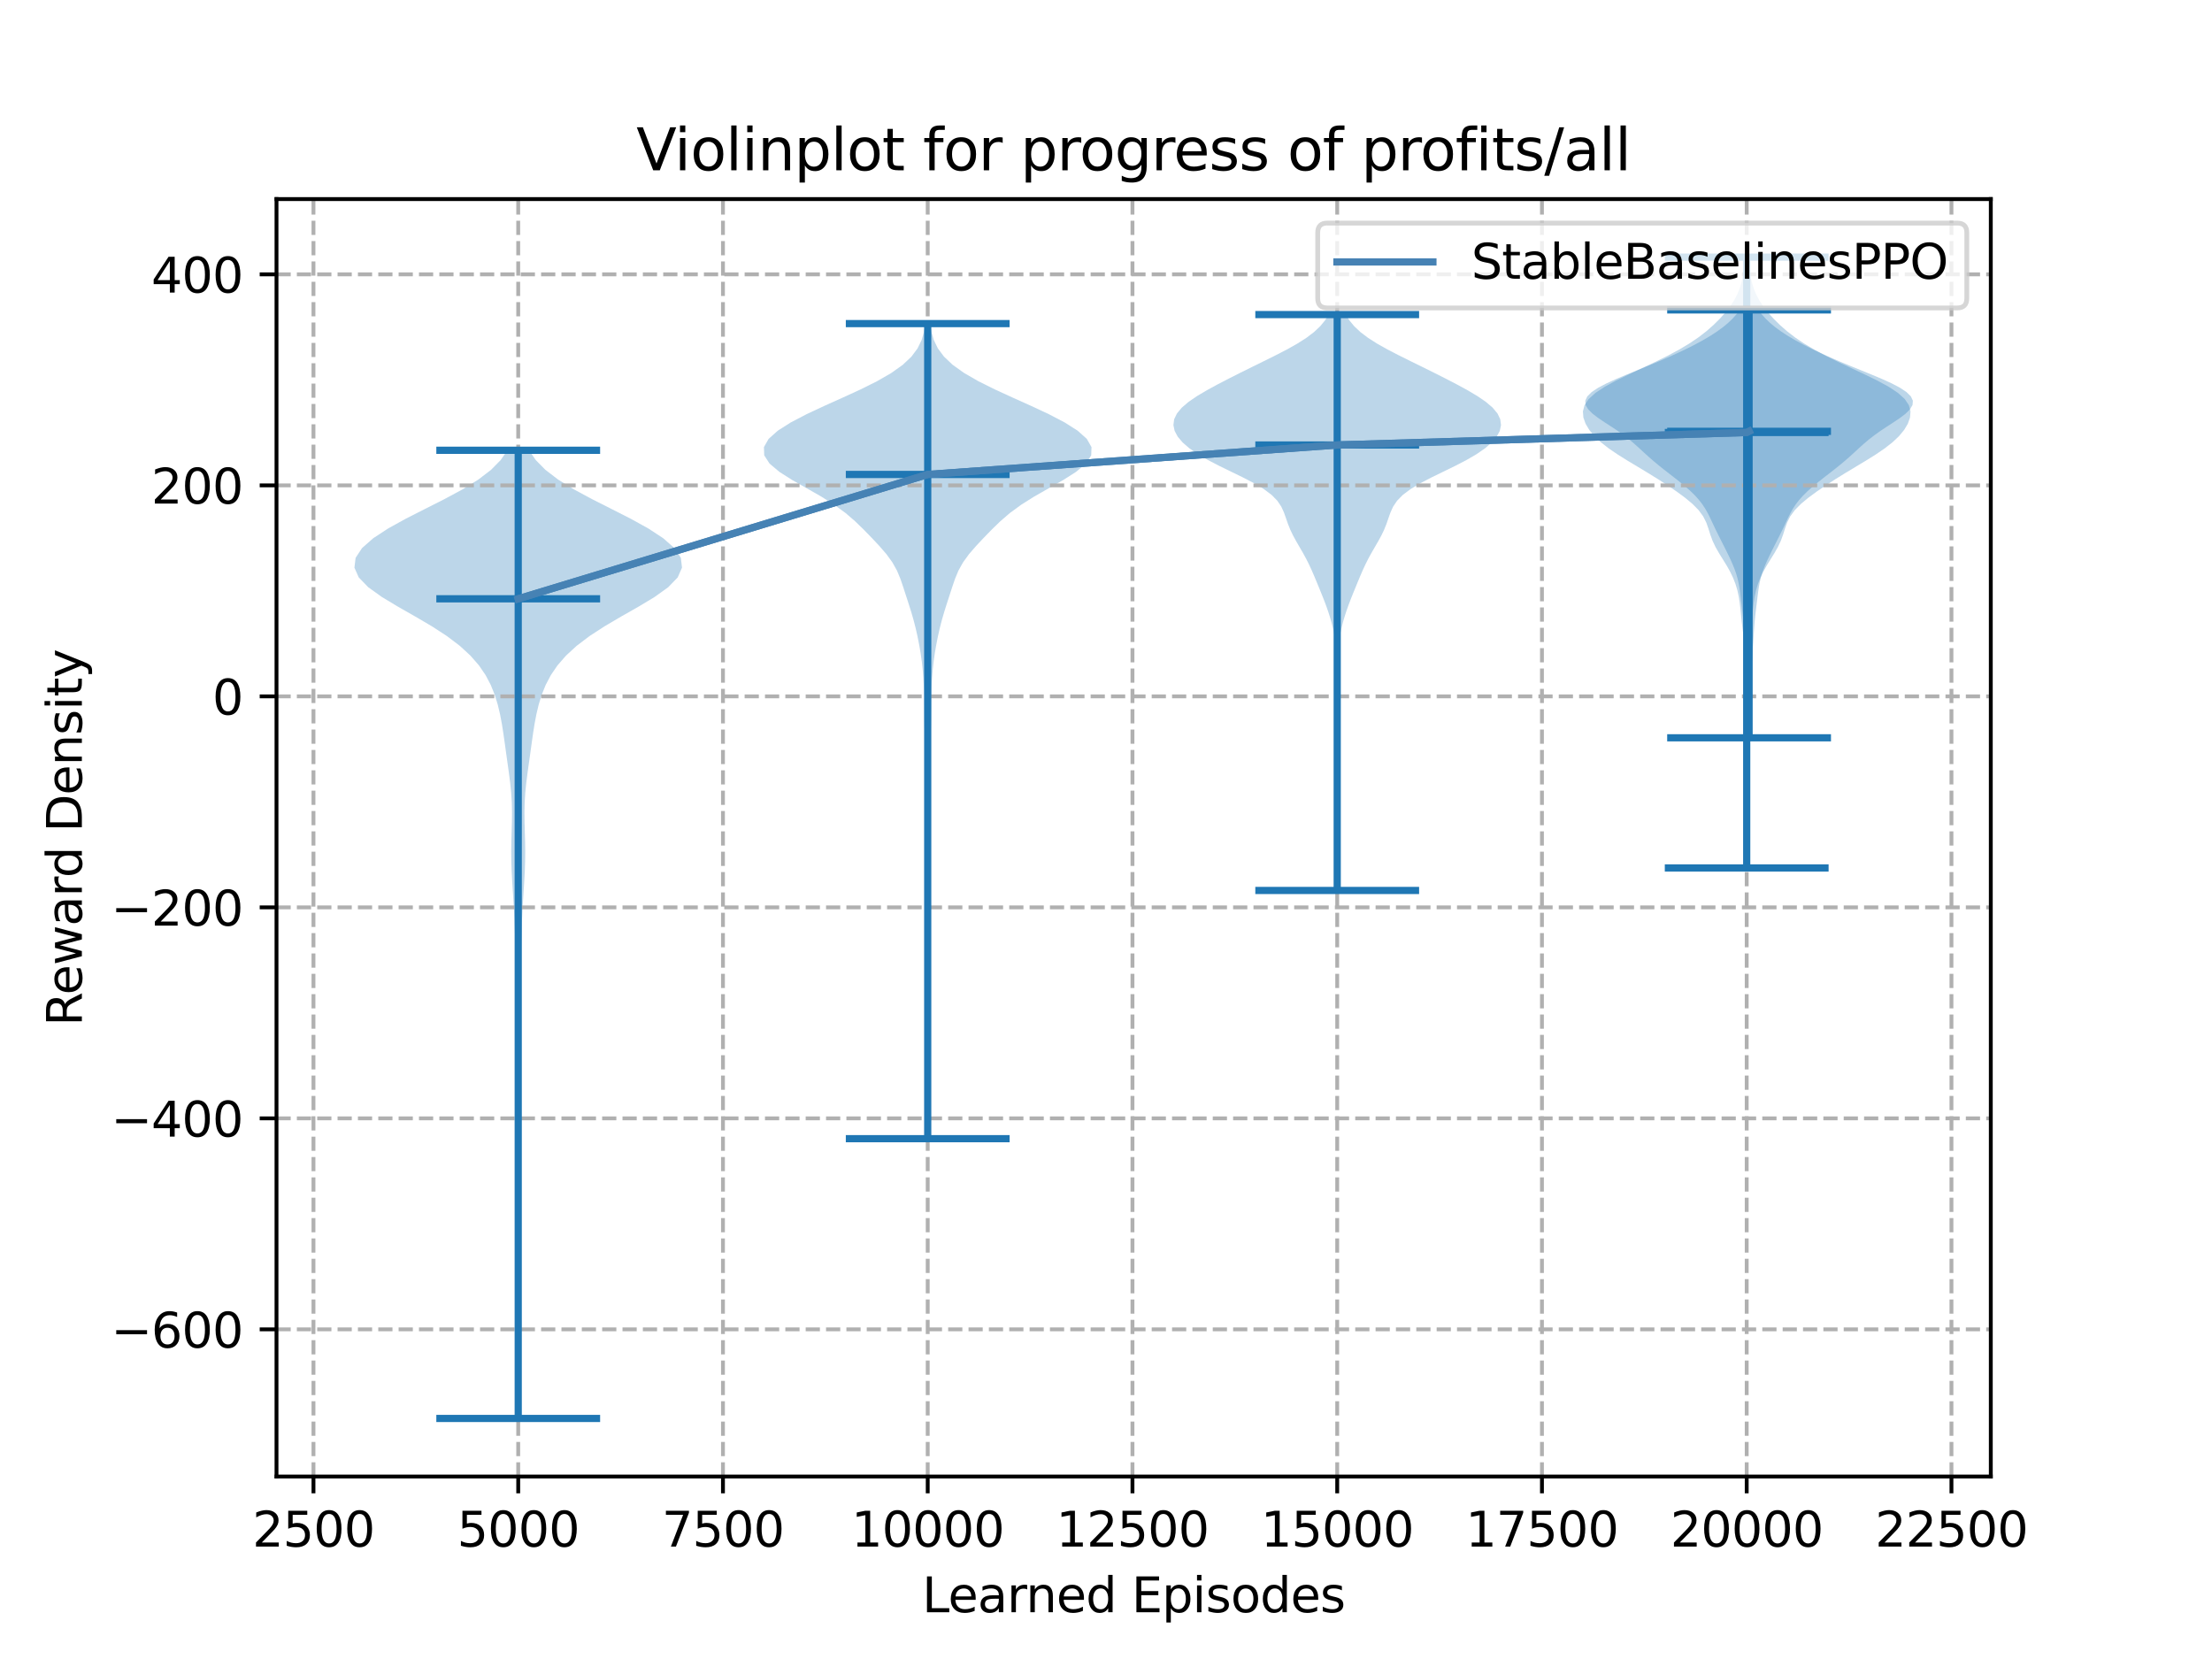 <?xml version="1.0" encoding="utf-8" standalone="no"?>
<!DOCTYPE svg PUBLIC "-//W3C//DTD SVG 1.1//EN"
  "http://www.w3.org/Graphics/SVG/1.1/DTD/svg11.dtd">
<svg xmlns:xlink="http://www.w3.org/1999/xlink" width="460.8pt" height="345.6pt" viewBox="0 0 460.8 345.6" xmlns="http://www.w3.org/2000/svg" version="1.1">
 <defs>
  <style type="text/css">*{stroke-linejoin: round; stroke-linecap: butt}</style>
 </defs>
 <g id="figure_1">
  <g id="patch_1">
   <path d="M 0 345.6 
L 460.8 345.6 
L 460.8 0 
L 0 0 
z
" style="fill: #ffffff"/>
  </g>
  <g id="axes_1">
   <g id="patch_2">
    <path d="M 57.6 307.584 
L 414.72 307.584 
L 414.72 41.472 
L 57.6 41.472 
z
" style="fill: #ffffff"/>
   </g>
   <g id="PolyCollection_1">
    <path d="M 108.09 295.488 
L 107.82 295.488 
L 107.824 293.451 
L 107.838 291.413 
L 107.855 289.376 
L 107.867 287.339 
L 107.87 285.302 
L 107.862 283.264 
L 107.847 281.227 
L 107.83 279.19 
L 107.82 277.153 
L 107.822 275.115 
L 107.835 273.078 
L 107.857 271.041 
L 107.883 269.004 
L 107.907 266.966 
L 107.926 264.929 
L 107.939 262.892 
L 107.947 260.855 
L 107.951 258.817 
L 107.953 256.78 
L 107.954 254.743 
L 107.953 252.706 
L 107.951 250.668 
L 107.946 248.631 
L 107.935 246.594 
L 107.916 244.557 
L 107.886 242.519 
L 107.843 240.482 
L 107.79 238.445 
L 107.733 236.408 
L 107.68 234.37 
L 107.638 232.333 
L 107.607 230.296 
L 107.584 228.259 
L 107.563 226.221 
L 107.542 224.184 
L 107.523 222.147 
L 107.516 220.11 
L 107.527 218.072 
L 107.556 216.035 
L 107.596 213.998 
L 107.631 211.961 
L 107.648 209.923 
L 107.638 207.886 
L 107.602 205.849 
L 107.546 203.812 
L 107.481 201.774 
L 107.417 199.737 
L 107.359 197.7 
L 107.304 195.663 
L 107.243 193.625 
L 107.166 191.588 
L 107.067 189.551 
L 106.947 187.514 
L 106.816 185.476 
L 106.689 183.439 
L 106.583 181.402 
L 106.516 179.365 
L 106.498 177.327 
L 106.525 175.29 
L 106.582 173.253 
L 106.639 171.216 
L 106.66 169.178 
L 106.614 167.141 
L 106.484 165.104 
L 106.277 163.067 
L 106.016 161.029 
L 105.732 158.992 
L 105.446 156.955 
L 105.165 154.918 
L 104.877 152.88 
L 104.557 150.843 
L 104.172 148.806 
L 103.687 146.769 
L 103.059 144.731 
L 102.239 142.694 
L 101.168 140.657 
L 99.78 138.62 
L 98.007 136.582 
L 95.793 134.545 
L 93.106 132.508 
L 89.973 130.471 
L 86.506 128.433 
L 82.924 126.396 
L 79.539 124.359 
L 76.702 122.322 
L 74.731 120.284 
L 73.833 118.247 
L 74.079 116.21 
L 75.421 114.173 
L 77.732 112.135 
L 80.837 110.098 
L 84.523 108.061 
L 88.529 106.024 
L 92.566 103.986 
L 96.345 101.949 
L 99.633 99.912 
L 102.294 97.875 
L 104.3 95.837 
L 105.712 93.8 
L 110.198 93.8 
L 110.198 93.8 
L 111.609 95.837 
L 113.615 97.875 
L 116.277 99.912 
L 119.565 101.949 
L 123.344 103.986 
L 127.38 106.024 
L 131.387 108.061 
L 135.072 110.098 
L 138.177 112.135 
L 140.488 114.173 
L 141.831 116.21 
L 142.077 118.247 
L 141.179 120.284 
L 139.207 122.322 
L 136.371 124.359 
L 132.985 126.396 
L 129.403 128.433 
L 125.937 130.471 
L 122.804 132.508 
L 120.117 134.545 
L 117.902 136.582 
L 116.13 138.62 
L 114.742 140.657 
L 113.671 142.694 
L 112.851 144.731 
L 112.223 146.769 
L 111.737 148.806 
L 111.352 150.843 
L 111.032 152.88 
L 110.744 154.918 
L 110.464 156.955 
L 110.178 158.992 
L 109.893 161.029 
L 109.632 163.067 
L 109.426 165.104 
L 109.296 167.141 
L 109.249 169.178 
L 109.27 171.216 
L 109.327 173.253 
L 109.385 175.29 
L 109.412 177.327 
L 109.393 179.365 
L 109.326 181.402 
L 109.221 183.439 
L 109.094 185.476 
L 108.962 187.514 
L 108.842 189.551 
L 108.743 191.588 
L 108.667 193.625 
L 108.606 195.663 
L 108.551 197.7 
L 108.493 199.737 
L 108.429 201.774 
L 108.364 203.812 
L 108.308 205.849 
L 108.272 207.886 
L 108.262 209.923 
L 108.279 211.961 
L 108.314 213.998 
L 108.353 216.035 
L 108.383 218.072 
L 108.394 220.11 
L 108.386 222.147 
L 108.368 224.184 
L 108.346 226.221 
L 108.325 228.259 
L 108.302 230.296 
L 108.272 232.333 
L 108.229 234.37 
L 108.176 236.408 
L 108.119 238.445 
L 108.066 240.482 
L 108.024 242.519 
L 107.993 244.557 
L 107.974 246.594 
L 107.964 248.631 
L 107.959 250.668 
L 107.956 252.706 
L 107.956 254.743 
L 107.956 256.78 
L 107.958 258.817 
L 107.962 260.855 
L 107.97 262.892 
L 107.983 264.929 
L 108.002 266.966 
L 108.026 269.004 
L 108.052 271.041 
L 108.074 273.078 
L 108.088 275.115 
L 108.089 277.153 
L 108.079 279.19 
L 108.063 281.227 
L 108.048 283.264 
L 108.04 285.302 
L 108.043 287.339 
L 108.055 289.376 
L 108.072 291.413 
L 108.085 293.451 
L 108.09 295.488 
z
" clip-path="url(#p47dbdbac0b)" style="fill: #1f77b4; fill-opacity: 0.3"/>
   </g>
   <g id="PolyCollection_2">
    <path d="M 193.436 237.212 
L 193.084 237.212 
L 193.097 235.497 
L 193.13 233.782 
L 193.171 232.066 
L 193.208 230.351 
L 193.234 228.636 
L 193.249 226.921 
L 193.256 225.206 
L 193.259 223.491 
L 193.26 221.776 
L 193.26 220.061 
L 193.26 218.346 
L 193.26 216.63 
L 193.26 214.915 
L 193.26 213.2 
L 193.26 211.485 
L 193.259 209.77 
L 193.258 208.055 
L 193.253 206.34 
L 193.243 204.625 
L 193.223 202.91 
L 193.191 201.195 
L 193.151 199.479 
L 193.112 197.764 
L 193.087 196.049 
L 193.087 194.334 
L 193.111 192.619 
L 193.15 190.904 
L 193.19 189.189 
L 193.222 187.474 
L 193.242 185.759 
L 193.253 184.043 
L 193.258 182.328 
L 193.259 180.613 
L 193.26 178.898 
L 193.26 177.183 
L 193.26 175.468 
L 193.26 173.753 
L 193.259 172.038 
L 193.258 170.323 
L 193.254 168.607 
L 193.245 166.892 
L 193.225 165.177 
L 193.189 163.462 
L 193.133 161.747 
L 193.055 160.032 
L 192.961 158.317 
L 192.859 156.602 
L 192.758 154.887 
L 192.668 153.171 
L 192.601 151.456 
L 192.561 149.741 
L 192.543 148.026 
L 192.532 146.311 
L 192.506 144.596 
L 192.448 142.881 
L 192.349 141.166 
L 192.207 139.451 
L 192.017 137.735 
L 191.774 136.02 
L 191.479 134.305 
L 191.138 132.59 
L 190.751 130.875 
L 190.312 129.16 
L 189.815 127.445 
L 189.272 125.73 
L 188.713 124.015 
L 188.158 122.299 
L 187.573 120.584 
L 186.859 118.869 
L 185.904 117.154 
L 184.659 115.439 
L 183.177 113.724 
L 181.566 112.009 
L 179.895 110.294 
L 178.127 108.579 
L 176.135 106.864 
L 173.792 105.148 
L 171.064 103.433 
L 168.061 101.718 
L 165.04 100.003 
L 162.344 98.288 
L 160.313 96.573 
L 159.203 94.858 
L 159.138 93.143 
L 160.116 91.428 
L 162.037 89.712 
L 164.739 87.997 
L 168.027 86.282 
L 171.691 84.567 
L 175.507 82.852 
L 179.247 81.137 
L 182.693 79.422 
L 185.669 77.707 
L 188.073 75.992 
L 189.884 74.276 
L 191.155 72.561 
L 191.983 70.846 
L 192.49 69.131 
L 192.789 67.416 
L 193.731 67.416 
L 193.731 67.416 
L 194.03 69.131 
L 194.537 70.846 
L 195.365 72.561 
L 196.636 74.276 
L 198.447 75.992 
L 200.851 77.707 
L 203.828 79.422 
L 207.273 81.137 
L 211.013 82.852 
L 214.829 84.567 
L 218.493 86.282 
L 221.781 87.997 
L 224.484 89.712 
L 226.404 91.428 
L 227.382 93.143 
L 227.317 94.858 
L 226.207 96.573 
L 224.176 98.288 
L 221.48 100.003 
L 218.459 101.718 
L 215.456 103.433 
L 212.728 105.148 
L 210.385 106.864 
L 208.393 108.579 
L 206.625 110.294 
L 204.954 112.009 
L 203.343 113.724 
L 201.861 115.439 
L 200.616 117.154 
L 199.661 118.869 
L 198.947 120.584 
L 198.362 122.299 
L 197.807 124.015 
L 197.248 125.73 
L 196.705 127.445 
L 196.208 129.16 
L 195.769 130.875 
L 195.382 132.59 
L 195.041 134.305 
L 194.746 136.02 
L 194.503 137.735 
L 194.313 139.451 
L 194.171 141.166 
L 194.072 142.881 
L 194.014 144.596 
L 193.988 146.311 
L 193.977 148.026 
L 193.959 149.741 
L 193.919 151.456 
L 193.852 153.171 
L 193.762 154.887 
L 193.661 156.602 
L 193.559 158.317 
L 193.465 160.032 
L 193.387 161.747 
L 193.331 163.462 
L 193.295 165.177 
L 193.275 166.892 
L 193.266 168.607 
L 193.262 170.323 
L 193.261 172.038 
L 193.26 173.753 
L 193.26 175.468 
L 193.26 177.183 
L 193.26 178.898 
L 193.261 180.613 
L 193.263 182.328 
L 193.267 184.043 
L 193.278 185.759 
L 193.298 187.474 
L 193.33 189.189 
L 193.37 190.904 
L 193.409 192.619 
L 193.433 194.334 
L 193.433 196.049 
L 193.408 197.764 
L 193.369 199.479 
L 193.329 201.195 
L 193.297 202.91 
L 193.277 204.625 
L 193.267 206.34 
L 193.262 208.055 
L 193.261 209.77 
L 193.26 211.485 
L 193.26 213.2 
L 193.26 214.915 
L 193.26 216.63 
L 193.26 218.346 
L 193.26 220.061 
L 193.26 221.776 
L 193.261 223.491 
L 193.264 225.206 
L 193.271 226.921 
L 193.286 228.636 
L 193.312 230.351 
L 193.349 232.066 
L 193.39 233.782 
L 193.423 235.497 
L 193.436 237.212 
z
" clip-path="url(#p47dbdbac0b)" style="fill: #1f77b4; fill-opacity: 0.3"/>
   </g>
   <g id="PolyCollection_3">
    <path d="M 278.759 185.498 
L 278.371 185.498 
L 278.379 184.286 
L 278.4 183.075 
L 278.429 181.863 
L 278.458 180.651 
L 278.479 179.439 
L 278.487 178.228 
L 278.478 177.016 
L 278.453 175.804 
L 278.412 174.592 
L 278.363 173.381 
L 278.31 172.169 
L 278.264 170.957 
L 278.23 169.745 
L 278.213 168.533 
L 278.214 167.322 
L 278.229 166.11 
L 278.251 164.898 
L 278.272 163.686 
L 278.286 162.475 
L 278.291 161.263 
L 278.286 160.051 
L 278.276 158.839 
L 278.266 157.628 
L 278.26 156.416 
L 278.261 155.204 
L 278.272 153.992 
L 278.294 152.781 
L 278.326 151.569 
L 278.365 150.357 
L 278.408 149.145 
L 278.45 147.934 
L 278.487 146.722 
L 278.516 145.51 
L 278.536 144.298 
L 278.548 143.086 
L 278.553 141.875 
L 278.551 140.663 
L 278.541 139.451 
L 278.518 138.239 
L 278.476 137.028 
L 278.407 135.816 
L 278.301 134.604 
L 278.152 133.392 
L 277.952 132.181 
L 277.702 130.969 
L 277.401 129.757 
L 277.054 128.545 
L 276.665 127.334 
L 276.237 126.122 
L 275.778 124.91 
L 275.296 123.698 
L 274.802 122.487 
L 274.303 121.275 
L 273.798 120.063 
L 273.276 118.851 
L 272.718 117.639 
L 272.111 116.428 
L 271.449 115.216 
L 270.749 114.004 
L 270.045 112.792 
L 269.382 111.581 
L 268.799 110.369 
L 268.311 109.157 
L 267.891 107.945 
L 267.462 106.734 
L 266.906 105.522 
L 266.09 104.31 
L 264.902 103.098 
L 263.287 101.887 
L 261.267 100.675 
L 258.938 99.463 
L 256.449 98.251 
L 253.965 97.039 
L 251.629 95.828 
L 249.548 94.616 
L 247.787 93.404 
L 246.382 92.192 
L 245.349 90.981 
L 244.699 89.769 
L 244.443 88.557 
L 244.598 87.345 
L 245.178 86.134 
L 246.189 84.922 
L 247.607 83.71 
L 249.379 82.498 
L 251.423 81.287 
L 253.65 80.075 
L 255.986 78.863 
L 258.388 77.651 
L 260.834 76.44 
L 263.299 75.228 
L 265.739 74.016 
L 268.081 72.804 
L 270.241 71.592 
L 272.142 70.381 
L 273.739 69.169 
L 275.025 67.957 
L 276.026 66.745 
L 276.786 65.534 
L 280.345 65.534 
L 280.345 65.534 
L 281.104 66.745 
L 282.106 67.957 
L 283.392 69.169 
L 284.988 70.381 
L 286.889 71.592 
L 289.049 72.804 
L 291.392 74.016 
L 293.832 75.228 
L 296.297 76.44 
L 298.742 77.651 
L 301.144 78.863 
L 303.481 80.075 
L 305.707 81.287 
L 307.751 82.498 
L 309.523 83.71 
L 310.942 84.922 
L 311.952 86.134 
L 312.532 87.345 
L 312.687 88.557 
L 312.432 89.769 
L 311.782 90.981 
L 310.748 92.192 
L 309.343 93.404 
L 307.583 94.616 
L 305.502 95.828 
L 303.166 97.039 
L 300.681 98.251 
L 298.193 99.463 
L 295.864 100.675 
L 293.843 101.887 
L 292.228 103.098 
L 291.041 104.31 
L 290.225 105.522 
L 289.669 106.734 
L 289.239 107.945 
L 288.819 109.157 
L 288.331 110.369 
L 287.748 111.581 
L 287.085 112.792 
L 286.381 114.004 
L 285.681 115.216 
L 285.02 116.428 
L 284.412 117.639 
L 283.855 118.851 
L 283.333 120.063 
L 282.828 121.275 
L 282.329 122.487 
L 281.835 123.698 
L 281.353 124.91 
L 280.894 126.122 
L 280.466 127.334 
L 280.076 128.545 
L 279.729 129.757 
L 279.429 130.969 
L 279.178 132.181 
L 278.979 133.392 
L 278.829 134.604 
L 278.724 135.816 
L 278.654 137.028 
L 278.613 138.239 
L 278.59 139.451 
L 278.579 140.663 
L 278.577 141.875 
L 278.582 143.086 
L 278.594 144.298 
L 278.614 145.51 
L 278.643 146.722 
L 278.68 147.934 
L 278.722 149.145 
L 278.765 150.357 
L 278.805 151.569 
L 278.837 152.781 
L 278.858 153.992 
L 278.869 155.204 
L 278.871 156.416 
L 278.865 157.628 
L 278.855 158.839 
L 278.845 160.051 
L 278.84 161.263 
L 278.844 162.475 
L 278.858 163.686 
L 278.88 164.898 
L 278.902 166.11 
L 278.917 167.322 
L 278.918 168.533 
L 278.901 169.745 
L 278.867 170.957 
L 278.82 172.169 
L 278.768 173.381 
L 278.718 174.592 
L 278.678 175.804 
L 278.652 177.016 
L 278.644 178.228 
L 278.651 179.439 
L 278.673 180.651 
L 278.701 181.863 
L 278.73 183.075 
L 278.751 184.286 
L 278.759 185.498 
z
" clip-path="url(#p47dbdbac0b)" style="fill: #1f77b4; fill-opacity: 0.3"/>
   </g>
   <g id="PolyCollection_4">
    <path d="M 364.075 180.812 
L 363.666 180.812 
L 363.676 179.527 
L 363.704 178.242 
L 363.741 176.956 
L 363.779 175.671 
L 363.813 174.386 
L 363.837 173.101 
L 363.853 171.815 
L 363.862 170.53 
L 363.867 169.245 
L 363.869 167.959 
L 363.87 166.674 
L 363.869 165.389 
L 363.868 164.104 
L 363.865 162.818 
L 363.858 161.533 
L 363.844 160.248 
L 363.822 158.962 
L 363.789 157.677 
L 363.744 156.392 
L 363.689 155.106 
L 363.628 153.821 
L 363.566 152.536 
L 363.505 151.251 
L 363.448 149.965 
L 363.394 148.68 
L 363.348 147.395 
L 363.315 146.109 
L 363.303 144.824 
L 363.318 143.539 
L 363.36 142.253 
L 363.422 140.968 
L 363.489 139.683 
L 363.542 138.398 
L 363.56 137.112 
L 363.527 135.827 
L 363.438 134.542 
L 363.301 133.256 
L 363.137 131.971 
L 362.969 130.686 
L 362.817 129.401 
L 362.684 128.115 
L 362.558 126.83 
L 362.411 125.545 
L 362.21 124.259 
L 361.929 122.974 
L 361.545 121.689 
L 361.047 120.403 
L 360.432 119.118 
L 359.712 117.833 
L 358.921 116.548 
L 358.121 115.262 
L 357.386 113.977 
L 356.776 112.692 
L 356.301 111.406 
L 355.898 110.121 
L 355.442 108.836 
L 354.793 107.55 
L 353.848 106.265 
L 352.583 104.98 
L 351.04 103.695 
L 349.295 102.409 
L 347.411 101.124 
L 345.423 99.839 
L 343.349 98.553 
L 341.215 97.268 
L 339.077 95.983 
L 337.018 94.697 
L 335.129 93.412 
L 333.485 92.127 
L 332.13 90.842 
L 331.071 89.556 
L 330.307 88.271 
L 329.85 86.986 
L 329.748 85.7 
L 330.085 84.415 
L 330.944 83.13 
L 332.365 81.845 
L 334.312 80.559 
L 336.677 79.274 
L 339.307 77.989 
L 342.045 76.703 
L 344.762 75.418 
L 347.356 74.133 
L 349.757 72.847 
L 351.916 71.562 
L 353.819 70.277 
L 355.484 68.992 
L 356.948 67.706 
L 358.247 66.421 
L 359.4 65.136 
L 360.405 63.85 
L 361.251 62.565 
L 361.928 61.28 
L 362.444 59.994 
L 362.818 58.709 
L 363.078 57.424 
L 363.256 56.139 
L 363.384 54.853 
L 363.482 53.568 
L 364.258 53.568 
L 364.258 53.568 
L 364.357 54.853 
L 364.484 56.139 
L 364.663 57.424 
L 364.923 58.709 
L 365.296 59.994 
L 365.812 61.28 
L 366.49 62.565 
L 367.336 63.85 
L 368.341 65.136 
L 369.494 66.421 
L 370.793 67.706 
L 372.257 68.992 
L 373.922 70.277 
L 375.825 71.562 
L 377.984 72.847 
L 380.385 74.133 
L 382.979 75.418 
L 385.696 76.703 
L 388.434 77.989 
L 391.063 79.274 
L 393.429 80.559 
L 395.376 81.845 
L 396.797 83.13 
L 397.656 84.415 
L 397.993 85.7 
L 397.891 86.986 
L 397.434 88.271 
L 396.67 89.556 
L 395.611 90.842 
L 394.256 92.127 
L 392.612 93.412 
L 390.723 94.697 
L 388.664 95.983 
L 386.526 97.268 
L 384.392 98.553 
L 382.318 99.839 
L 380.33 101.124 
L 378.446 102.409 
L 376.701 103.695 
L 375.158 104.98 
L 373.893 106.265 
L 372.948 107.55 
L 372.299 108.836 
L 371.843 110.121 
L 371.44 111.406 
L 370.965 112.692 
L 370.355 113.977 
L 369.62 115.262 
L 368.82 116.548 
L 368.029 117.833 
L 367.309 119.118 
L 366.694 120.403 
L 366.196 121.689 
L 365.812 122.974 
L 365.53 124.259 
L 365.33 125.545 
L 365.182 126.83 
L 365.056 128.115 
L 364.924 129.401 
L 364.772 130.686 
L 364.604 131.971 
L 364.439 133.256 
L 364.303 134.542 
L 364.214 135.827 
L 364.181 137.112 
L 364.199 138.398 
L 364.252 139.683 
L 364.319 140.968 
L 364.381 142.253 
L 364.423 143.539 
L 364.437 144.824 
L 364.425 146.109 
L 364.393 147.395 
L 364.347 148.68 
L 364.293 149.965 
L 364.235 151.251 
L 364.175 152.536 
L 364.112 153.821 
L 364.052 155.106 
L 363.997 156.392 
L 363.952 157.677 
L 363.919 158.962 
L 363.896 160.248 
L 363.883 161.533 
L 363.876 162.818 
L 363.873 164.104 
L 363.871 165.389 
L 363.871 166.674 
L 363.872 167.959 
L 363.874 169.245 
L 363.879 170.53 
L 363.888 171.815 
L 363.904 173.101 
L 363.928 174.386 
L 363.962 175.671 
L 364 176.956 
L 364.037 178.242 
L 364.065 179.527 
L 364.075 180.812 
z
" clip-path="url(#p47dbdbac0b)" style="fill: #1f77b4; fill-opacity: 0.3"/>
   </g>
   <g id="PolyCollection_5">
    <path d="M 364.578 153.695 
L 364.153 153.695 
L 364.146 152.795 
L 364.145 151.895 
L 364.146 150.994 
L 364.146 150.094 
L 364.143 149.194 
L 364.135 148.293 
L 364.122 147.393 
L 364.107 146.493 
L 364.089 145.593 
L 364.07 144.692 
L 364.049 143.792 
L 364.025 142.892 
L 363.996 141.991 
L 363.96 141.091 
L 363.917 140.191 
L 363.867 139.29 
L 363.811 138.39 
L 363.75 137.49 
L 363.688 136.589 
L 363.625 135.689 
L 363.563 134.789 
L 363.505 133.888 
L 363.448 132.988 
L 363.392 132.088 
L 363.333 131.187 
L 363.267 130.287 
L 363.189 129.387 
L 363.1 128.486 
L 363 127.586 
L 362.893 126.686 
L 362.783 125.785 
L 362.673 124.885 
L 362.563 123.985 
L 362.445 123.085 
L 362.309 122.184 
L 362.141 121.284 
L 361.929 120.384 
L 361.667 119.483 
L 361.353 118.583 
L 360.993 117.683 
L 360.598 116.782 
L 360.177 115.882 
L 359.738 114.982 
L 359.288 114.081 
L 358.831 113.181 
L 358.373 112.281 
L 357.919 111.38 
L 357.476 110.48 
L 357.047 109.58 
L 356.625 108.679 
L 356.198 107.779 
L 355.744 106.879 
L 355.235 105.978 
L 354.644 105.078 
L 353.953 104.178 
L 353.152 103.277 
L 352.243 102.377 
L 351.237 101.477 
L 350.155 100.577 
L 349.02 99.676 
L 347.861 98.776 
L 346.705 97.876 
L 345.576 96.975 
L 344.492 96.075 
L 343.46 95.175 
L 342.468 94.274 
L 341.492 93.374 
L 340.494 92.474 
L 339.433 91.573 
L 338.276 90.673 
L 337.012 89.773 
L 335.659 88.872 
L 334.27 87.972 
L 332.932 87.072 
L 331.752 86.171 
L 330.845 85.271 
L 330.316 84.371 
L 330.243 83.47 
L 330.666 82.57 
L 331.58 81.67 
L 332.934 80.769 
L 334.648 79.869 
L 336.623 78.969 
L 338.757 78.069 
L 340.961 77.168 
L 343.169 76.268 
L 345.333 75.368 
L 347.424 74.467 
L 349.425 73.567 
L 351.322 72.667 
L 353.106 71.766 
L 354.765 70.866 
L 356.29 69.966 
L 357.673 69.065 
L 358.909 68.165 
L 359.997 67.265 
L 360.938 66.364 
L 361.735 65.464 
L 362.396 64.564 
L 366.334 64.564 
L 366.334 64.564 
L 366.995 65.464 
L 367.793 66.364 
L 368.733 67.265 
L 369.821 68.165 
L 371.058 69.065 
L 372.441 69.966 
L 373.965 70.866 
L 375.624 71.766 
L 377.408 72.667 
L 379.306 73.567 
L 381.306 74.467 
L 383.397 75.368 
L 385.561 76.268 
L 387.769 77.168 
L 389.974 78.069 
L 392.108 78.969 
L 394.082 79.869 
L 395.796 80.769 
L 397.151 81.67 
L 398.064 82.57 
L 398.487 83.47 
L 398.415 84.371 
L 397.886 85.271 
L 396.978 86.171 
L 395.798 87.072 
L 394.46 87.972 
L 393.072 88.872 
L 391.719 89.773 
L 390.454 90.673 
L 389.297 91.573 
L 388.236 92.474 
L 387.238 93.374 
L 386.262 94.274 
L 385.271 95.175 
L 384.238 96.075 
L 383.154 96.975 
L 382.025 97.876 
L 380.869 98.776 
L 379.71 99.676 
L 378.576 100.577 
L 377.493 101.477 
L 376.488 102.377 
L 375.578 103.277 
L 374.777 104.178 
L 374.086 105.078 
L 373.496 105.978 
L 372.986 106.879 
L 372.532 107.779 
L 372.105 108.679 
L 371.684 109.58 
L 371.254 110.48 
L 370.811 111.38 
L 370.358 112.281 
L 369.899 113.181 
L 369.443 114.081 
L 368.992 114.982 
L 368.554 115.882 
L 368.132 116.782 
L 367.737 117.683 
L 367.378 118.583 
L 367.064 119.483 
L 366.801 120.384 
L 366.59 121.284 
L 366.422 122.184 
L 366.286 123.085 
L 366.168 123.985 
L 366.057 124.885 
L 365.948 125.785 
L 365.838 126.686 
L 365.73 127.586 
L 365.63 128.486 
L 365.541 129.387 
L 365.464 130.287 
L 365.397 131.187 
L 365.338 132.088 
L 365.282 132.988 
L 365.226 133.888 
L 365.167 134.789 
L 365.106 135.689 
L 365.043 136.589 
L 364.98 137.49 
L 364.92 138.39 
L 364.864 139.29 
L 364.814 140.191 
L 364.771 141.091 
L 364.735 141.991 
L 364.705 142.892 
L 364.681 143.792 
L 364.66 144.692 
L 364.641 145.593 
L 364.624 146.493 
L 364.608 147.393 
L 364.596 148.293 
L 364.588 149.194 
L 364.584 150.094 
L 364.584 150.994 
L 364.585 151.895 
L 364.584 152.795 
L 364.578 153.695 
z
" clip-path="url(#p47dbdbac0b)" style="fill: #1f77b4; fill-opacity: 0.3"/>
   </g>
   <g id="matplotlib.axis_1">
    <g id="xtick_1">
     <g id="line2d_1">
      <path d="M 65.302 307.584 
L 65.302 41.472 
" clip-path="url(#p47dbdbac0b)" style="fill: none; stroke-dasharray: 2.96,1.28; stroke-dashoffset: 0; stroke: #b0b0b0; stroke-width: 0.8"/>
     </g>
     <g id="line2d_2">
      <defs>
       <path id="m0fa8da43e9" d="M 0 0 
L 0 3.5 
" style="stroke: #000000; stroke-width: 0.8"/>
      </defs>
      <g>
       <use xlink:href="#m0fa8da43e9" x="65.302" y="307.584" style="stroke: #000000; stroke-width: 0.8"/>
      </g>
     </g>
     <g id="text_1">
      <!-- 2500 -->
      <g transform="translate(52.577 322.182)scale(0.1 -0.1)">
       <defs>
        <path id="DejaVuSans-32" d="M 1228 531 
L 3431 531 
L 3431 0 
L 469 0 
L 469 531 
Q 828 903 1448 1529 
Q 2069 2156 2228 2338 
Q 2531 2678 2651 2914 
Q 2772 3150 2772 3378 
Q 2772 3750 2511 3984 
Q 2250 4219 1831 4219 
Q 1534 4219 1204 4116 
Q 875 4013 500 3803 
L 500 4441 
Q 881 4594 1212 4672 
Q 1544 4750 1819 4750 
Q 2544 4750 2975 4387 
Q 3406 4025 3406 3419 
Q 3406 3131 3298 2873 
Q 3191 2616 2906 2266 
Q 2828 2175 2409 1742 
Q 1991 1309 1228 531 
z
" transform="scale(0.016)"/>
        <path id="DejaVuSans-35" d="M 691 4666 
L 3169 4666 
L 3169 4134 
L 1269 4134 
L 1269 2991 
Q 1406 3038 1543 3061 
Q 1681 3084 1819 3084 
Q 2600 3084 3056 2656 
Q 3513 2228 3513 1497 
Q 3513 744 3044 326 
Q 2575 -91 1722 -91 
Q 1428 -91 1123 -41 
Q 819 9 494 109 
L 494 744 
Q 775 591 1075 516 
Q 1375 441 1709 441 
Q 2250 441 2565 725 
Q 2881 1009 2881 1497 
Q 2881 1984 2565 2268 
Q 2250 2553 1709 2553 
Q 1456 2553 1204 2497 
Q 953 2441 691 2322 
L 691 4666 
z
" transform="scale(0.016)"/>
        <path id="DejaVuSans-30" d="M 2034 4250 
Q 1547 4250 1301 3770 
Q 1056 3291 1056 2328 
Q 1056 1369 1301 889 
Q 1547 409 2034 409 
Q 2525 409 2770 889 
Q 3016 1369 3016 2328 
Q 3016 3291 2770 3770 
Q 2525 4250 2034 4250 
z
M 2034 4750 
Q 2819 4750 3233 4129 
Q 3647 3509 3647 2328 
Q 3647 1150 3233 529 
Q 2819 -91 2034 -91 
Q 1250 -91 836 529 
Q 422 1150 422 2328 
Q 422 3509 836 4129 
Q 1250 4750 2034 4750 
z
" transform="scale(0.016)"/>
       </defs>
       <use xlink:href="#DejaVuSans-32"/>
       <use xlink:href="#DejaVuSans-35" x="63.623"/>
       <use xlink:href="#DejaVuSans-30" x="127.246"/>
       <use xlink:href="#DejaVuSans-30" x="190.869"/>
      </g>
     </g>
    </g>
    <g id="xtick_2">
     <g id="line2d_3">
      <path d="M 107.955 307.584 
L 107.955 41.472 
" clip-path="url(#p47dbdbac0b)" style="fill: none; stroke-dasharray: 2.96,1.28; stroke-dashoffset: 0; stroke: #b0b0b0; stroke-width: 0.8"/>
     </g>
     <g id="line2d_4">
      <g>
       <use xlink:href="#m0fa8da43e9" x="107.955" y="307.584" style="stroke: #000000; stroke-width: 0.8"/>
      </g>
     </g>
     <g id="text_2">
      <!-- 5000 -->
      <g transform="translate(95.23 322.182)scale(0.1 -0.1)">
       <use xlink:href="#DejaVuSans-35"/>
       <use xlink:href="#DejaVuSans-30" x="63.623"/>
       <use xlink:href="#DejaVuSans-30" x="127.246"/>
       <use xlink:href="#DejaVuSans-30" x="190.869"/>
      </g>
     </g>
    </g>
    <g id="xtick_3">
     <g id="line2d_5">
      <path d="M 150.607 307.584 
L 150.607 41.472 
" clip-path="url(#p47dbdbac0b)" style="fill: none; stroke-dasharray: 2.96,1.28; stroke-dashoffset: 0; stroke: #b0b0b0; stroke-width: 0.8"/>
     </g>
     <g id="line2d_6">
      <g>
       <use xlink:href="#m0fa8da43e9" x="150.607" y="307.584" style="stroke: #000000; stroke-width: 0.8"/>
      </g>
     </g>
     <g id="text_3">
      <!-- 7500 -->
      <g transform="translate(137.882 322.182)scale(0.1 -0.1)">
       <defs>
        <path id="DejaVuSans-37" d="M 525 4666 
L 3525 4666 
L 3525 4397 
L 1831 0 
L 1172 0 
L 2766 4134 
L 525 4134 
L 525 4666 
z
" transform="scale(0.016)"/>
       </defs>
       <use xlink:href="#DejaVuSans-37"/>
       <use xlink:href="#DejaVuSans-35" x="63.623"/>
       <use xlink:href="#DejaVuSans-30" x="127.246"/>
       <use xlink:href="#DejaVuSans-30" x="190.869"/>
      </g>
     </g>
    </g>
    <g id="xtick_4">
     <g id="line2d_7">
      <path d="M 193.26 307.584 
L 193.26 41.472 
" clip-path="url(#p47dbdbac0b)" style="fill: none; stroke-dasharray: 2.96,1.28; stroke-dashoffset: 0; stroke: #b0b0b0; stroke-width: 0.8"/>
     </g>
     <g id="line2d_8">
      <g>
       <use xlink:href="#m0fa8da43e9" x="193.26" y="307.584" style="stroke: #000000; stroke-width: 0.8"/>
      </g>
     </g>
     <g id="text_4">
      <!-- 10000 -->
      <g transform="translate(177.354 322.182)scale(0.1 -0.1)">
       <defs>
        <path id="DejaVuSans-31" d="M 794 531 
L 1825 531 
L 1825 4091 
L 703 3866 
L 703 4441 
L 1819 4666 
L 2450 4666 
L 2450 531 
L 3481 531 
L 3481 0 
L 794 0 
L 794 531 
z
" transform="scale(0.016)"/>
       </defs>
       <use xlink:href="#DejaVuSans-31"/>
       <use xlink:href="#DejaVuSans-30" x="63.623"/>
       <use xlink:href="#DejaVuSans-30" x="127.246"/>
       <use xlink:href="#DejaVuSans-30" x="190.869"/>
       <use xlink:href="#DejaVuSans-30" x="254.492"/>
      </g>
     </g>
    </g>
    <g id="xtick_5">
     <g id="line2d_9">
      <path d="M 235.913 307.584 
L 235.913 41.472 
" clip-path="url(#p47dbdbac0b)" style="fill: none; stroke-dasharray: 2.96,1.28; stroke-dashoffset: 0; stroke: #b0b0b0; stroke-width: 0.8"/>
     </g>
     <g id="line2d_10">
      <g>
       <use xlink:href="#m0fa8da43e9" x="235.913" y="307.584" style="stroke: #000000; stroke-width: 0.8"/>
      </g>
     </g>
     <g id="text_5">
      <!-- 12500 -->
      <g transform="translate(220.006 322.182)scale(0.1 -0.1)">
       <use xlink:href="#DejaVuSans-31"/>
       <use xlink:href="#DejaVuSans-32" x="63.623"/>
       <use xlink:href="#DejaVuSans-35" x="127.246"/>
       <use xlink:href="#DejaVuSans-30" x="190.869"/>
       <use xlink:href="#DejaVuSans-30" x="254.492"/>
      </g>
     </g>
    </g>
    <g id="xtick_6">
     <g id="line2d_11">
      <path d="M 278.565 307.584 
L 278.565 41.472 
" clip-path="url(#p47dbdbac0b)" style="fill: none; stroke-dasharray: 2.96,1.28; stroke-dashoffset: 0; stroke: #b0b0b0; stroke-width: 0.8"/>
     </g>
     <g id="line2d_12">
      <g>
       <use xlink:href="#m0fa8da43e9" x="278.565" y="307.584" style="stroke: #000000; stroke-width: 0.8"/>
      </g>
     </g>
     <g id="text_6">
      <!-- 15000 -->
      <g transform="translate(262.659 322.182)scale(0.1 -0.1)">
       <use xlink:href="#DejaVuSans-31"/>
       <use xlink:href="#DejaVuSans-35" x="63.623"/>
       <use xlink:href="#DejaVuSans-30" x="127.246"/>
       <use xlink:href="#DejaVuSans-30" x="190.869"/>
       <use xlink:href="#DejaVuSans-30" x="254.492"/>
      </g>
     </g>
    </g>
    <g id="xtick_7">
     <g id="line2d_13">
      <path d="M 321.218 307.584 
L 321.218 41.472 
" clip-path="url(#p47dbdbac0b)" style="fill: none; stroke-dasharray: 2.96,1.28; stroke-dashoffset: 0; stroke: #b0b0b0; stroke-width: 0.8"/>
     </g>
     <g id="line2d_14">
      <g>
       <use xlink:href="#m0fa8da43e9" x="321.218" y="307.584" style="stroke: #000000; stroke-width: 0.8"/>
      </g>
     </g>
     <g id="text_7">
      <!-- 17500 -->
      <g transform="translate(305.312 322.182)scale(0.1 -0.1)">
       <use xlink:href="#DejaVuSans-31"/>
       <use xlink:href="#DejaVuSans-37" x="63.623"/>
       <use xlink:href="#DejaVuSans-35" x="127.246"/>
       <use xlink:href="#DejaVuSans-30" x="190.869"/>
       <use xlink:href="#DejaVuSans-30" x="254.492"/>
      </g>
     </g>
    </g>
    <g id="xtick_8">
     <g id="line2d_15">
      <path d="M 363.87 307.584 
L 363.87 41.472 
" clip-path="url(#p47dbdbac0b)" style="fill: none; stroke-dasharray: 2.96,1.28; stroke-dashoffset: 0; stroke: #b0b0b0; stroke-width: 0.8"/>
     </g>
     <g id="line2d_16">
      <g>
       <use xlink:href="#m0fa8da43e9" x="363.87" y="307.584" style="stroke: #000000; stroke-width: 0.8"/>
      </g>
     </g>
     <g id="text_8">
      <!-- 20000 -->
      <g transform="translate(347.964 322.182)scale(0.1 -0.1)">
       <use xlink:href="#DejaVuSans-32"/>
       <use xlink:href="#DejaVuSans-30" x="63.623"/>
       <use xlink:href="#DejaVuSans-30" x="127.246"/>
       <use xlink:href="#DejaVuSans-30" x="190.869"/>
       <use xlink:href="#DejaVuSans-30" x="254.492"/>
      </g>
     </g>
    </g>
    <g id="xtick_9">
     <g id="line2d_17">
      <path d="M 406.523 307.584 
L 406.523 41.472 
" clip-path="url(#p47dbdbac0b)" style="fill: none; stroke-dasharray: 2.96,1.28; stroke-dashoffset: 0; stroke: #b0b0b0; stroke-width: 0.8"/>
     </g>
     <g id="line2d_18">
      <g>
       <use xlink:href="#m0fa8da43e9" x="406.523" y="307.584" style="stroke: #000000; stroke-width: 0.8"/>
      </g>
     </g>
     <g id="text_9">
      <!-- 22500 -->
      <g transform="translate(390.617 322.182)scale(0.1 -0.1)">
       <use xlink:href="#DejaVuSans-32"/>
       <use xlink:href="#DejaVuSans-32" x="63.623"/>
       <use xlink:href="#DejaVuSans-35" x="127.246"/>
       <use xlink:href="#DejaVuSans-30" x="190.869"/>
       <use xlink:href="#DejaVuSans-30" x="254.492"/>
      </g>
     </g>
    </g>
    <g id="text_10">
     <!-- Learned Episodes -->
     <g transform="translate(192.102 335.861)scale(0.1 -0.1)">
      <defs>
       <path id="DejaVuSans-4c" d="M 628 4666 
L 1259 4666 
L 1259 531 
L 3531 531 
L 3531 0 
L 628 0 
L 628 4666 
z
" transform="scale(0.016)"/>
       <path id="DejaVuSans-65" d="M 3597 1894 
L 3597 1613 
L 953 1613 
Q 991 1019 1311 708 
Q 1631 397 2203 397 
Q 2534 397 2845 478 
Q 3156 559 3463 722 
L 3463 178 
Q 3153 47 2828 -22 
Q 2503 -91 2169 -91 
Q 1331 -91 842 396 
Q 353 884 353 1716 
Q 353 2575 817 3079 
Q 1281 3584 2069 3584 
Q 2775 3584 3186 3129 
Q 3597 2675 3597 1894 
z
M 3022 2063 
Q 3016 2534 2758 2815 
Q 2500 3097 2075 3097 
Q 1594 3097 1305 2825 
Q 1016 2553 972 2059 
L 3022 2063 
z
" transform="scale(0.016)"/>
       <path id="DejaVuSans-61" d="M 2194 1759 
Q 1497 1759 1228 1600 
Q 959 1441 959 1056 
Q 959 750 1161 570 
Q 1363 391 1709 391 
Q 2188 391 2477 730 
Q 2766 1069 2766 1631 
L 2766 1759 
L 2194 1759 
z
M 3341 1997 
L 3341 0 
L 2766 0 
L 2766 531 
Q 2569 213 2275 61 
Q 1981 -91 1556 -91 
Q 1019 -91 701 211 
Q 384 513 384 1019 
Q 384 1609 779 1909 
Q 1175 2209 1959 2209 
L 2766 2209 
L 2766 2266 
Q 2766 2663 2505 2880 
Q 2244 3097 1772 3097 
Q 1472 3097 1187 3025 
Q 903 2953 641 2809 
L 641 3341 
Q 956 3463 1253 3523 
Q 1550 3584 1831 3584 
Q 2591 3584 2966 3190 
Q 3341 2797 3341 1997 
z
" transform="scale(0.016)"/>
       <path id="DejaVuSans-72" d="M 2631 2963 
Q 2534 3019 2420 3045 
Q 2306 3072 2169 3072 
Q 1681 3072 1420 2755 
Q 1159 2438 1159 1844 
L 1159 0 
L 581 0 
L 581 3500 
L 1159 3500 
L 1159 2956 
Q 1341 3275 1631 3429 
Q 1922 3584 2338 3584 
Q 2397 3584 2469 3576 
Q 2541 3569 2628 3553 
L 2631 2963 
z
" transform="scale(0.016)"/>
       <path id="DejaVuSans-6e" d="M 3513 2113 
L 3513 0 
L 2938 0 
L 2938 2094 
Q 2938 2591 2744 2837 
Q 2550 3084 2163 3084 
Q 1697 3084 1428 2787 
Q 1159 2491 1159 1978 
L 1159 0 
L 581 0 
L 581 3500 
L 1159 3500 
L 1159 2956 
Q 1366 3272 1645 3428 
Q 1925 3584 2291 3584 
Q 2894 3584 3203 3211 
Q 3513 2838 3513 2113 
z
" transform="scale(0.016)"/>
       <path id="DejaVuSans-64" d="M 2906 2969 
L 2906 4863 
L 3481 4863 
L 3481 0 
L 2906 0 
L 2906 525 
Q 2725 213 2448 61 
Q 2172 -91 1784 -91 
Q 1150 -91 751 415 
Q 353 922 353 1747 
Q 353 2572 751 3078 
Q 1150 3584 1784 3584 
Q 2172 3584 2448 3432 
Q 2725 3281 2906 2969 
z
M 947 1747 
Q 947 1113 1208 752 
Q 1469 391 1925 391 
Q 2381 391 2643 752 
Q 2906 1113 2906 1747 
Q 2906 2381 2643 2742 
Q 2381 3103 1925 3103 
Q 1469 3103 1208 2742 
Q 947 2381 947 1747 
z
" transform="scale(0.016)"/>
       <path id="DejaVuSans-20" transform="scale(0.016)"/>
       <path id="DejaVuSans-45" d="M 628 4666 
L 3578 4666 
L 3578 4134 
L 1259 4134 
L 1259 2753 
L 3481 2753 
L 3481 2222 
L 1259 2222 
L 1259 531 
L 3634 531 
L 3634 0 
L 628 0 
L 628 4666 
z
" transform="scale(0.016)"/>
       <path id="DejaVuSans-70" d="M 1159 525 
L 1159 -1331 
L 581 -1331 
L 581 3500 
L 1159 3500 
L 1159 2969 
Q 1341 3281 1617 3432 
Q 1894 3584 2278 3584 
Q 2916 3584 3314 3078 
Q 3713 2572 3713 1747 
Q 3713 922 3314 415 
Q 2916 -91 2278 -91 
Q 1894 -91 1617 61 
Q 1341 213 1159 525 
z
M 3116 1747 
Q 3116 2381 2855 2742 
Q 2594 3103 2138 3103 
Q 1681 3103 1420 2742 
Q 1159 2381 1159 1747 
Q 1159 1113 1420 752 
Q 1681 391 2138 391 
Q 2594 391 2855 752 
Q 3116 1113 3116 1747 
z
" transform="scale(0.016)"/>
       <path id="DejaVuSans-69" d="M 603 3500 
L 1178 3500 
L 1178 0 
L 603 0 
L 603 3500 
z
M 603 4863 
L 1178 4863 
L 1178 4134 
L 603 4134 
L 603 4863 
z
" transform="scale(0.016)"/>
       <path id="DejaVuSans-73" d="M 2834 3397 
L 2834 2853 
Q 2591 2978 2328 3040 
Q 2066 3103 1784 3103 
Q 1356 3103 1142 2972 
Q 928 2841 928 2578 
Q 928 2378 1081 2264 
Q 1234 2150 1697 2047 
L 1894 2003 
Q 2506 1872 2764 1633 
Q 3022 1394 3022 966 
Q 3022 478 2636 193 
Q 2250 -91 1575 -91 
Q 1294 -91 989 -36 
Q 684 19 347 128 
L 347 722 
Q 666 556 975 473 
Q 1284 391 1588 391 
Q 1994 391 2212 530 
Q 2431 669 2431 922 
Q 2431 1156 2273 1281 
Q 2116 1406 1581 1522 
L 1381 1569 
Q 847 1681 609 1914 
Q 372 2147 372 2553 
Q 372 3047 722 3315 
Q 1072 3584 1716 3584 
Q 2034 3584 2315 3537 
Q 2597 3491 2834 3397 
z
" transform="scale(0.016)"/>
       <path id="DejaVuSans-6f" d="M 1959 3097 
Q 1497 3097 1228 2736 
Q 959 2375 959 1747 
Q 959 1119 1226 758 
Q 1494 397 1959 397 
Q 2419 397 2687 759 
Q 2956 1122 2956 1747 
Q 2956 2369 2687 2733 
Q 2419 3097 1959 3097 
z
M 1959 3584 
Q 2709 3584 3137 3096 
Q 3566 2609 3566 1747 
Q 3566 888 3137 398 
Q 2709 -91 1959 -91 
Q 1206 -91 779 398 
Q 353 888 353 1747 
Q 353 2609 779 3096 
Q 1206 3584 1959 3584 
z
" transform="scale(0.016)"/>
      </defs>
      <use xlink:href="#DejaVuSans-4c"/>
      <use xlink:href="#DejaVuSans-65" x="53.963"/>
      <use xlink:href="#DejaVuSans-61" x="115.486"/>
      <use xlink:href="#DejaVuSans-72" x="176.766"/>
      <use xlink:href="#DejaVuSans-6e" x="216.129"/>
      <use xlink:href="#DejaVuSans-65" x="279.508"/>
      <use xlink:href="#DejaVuSans-64" x="341.031"/>
      <use xlink:href="#DejaVuSans-20" x="404.508"/>
      <use xlink:href="#DejaVuSans-45" x="436.295"/>
      <use xlink:href="#DejaVuSans-70" x="499.479"/>
      <use xlink:href="#DejaVuSans-69" x="562.955"/>
      <use xlink:href="#DejaVuSans-73" x="590.738"/>
      <use xlink:href="#DejaVuSans-6f" x="642.838"/>
      <use xlink:href="#DejaVuSans-64" x="704.02"/>
      <use xlink:href="#DejaVuSans-65" x="767.496"/>
      <use xlink:href="#DejaVuSans-73" x="829.02"/>
     </g>
    </g>
   </g>
   <g id="matplotlib.axis_2">
    <g id="ytick_1">
     <g id="line2d_19">
      <path d="M 57.6 276.932 
L 414.72 276.932 
" clip-path="url(#p47dbdbac0b)" style="fill: none; stroke-dasharray: 2.96,1.28; stroke-dashoffset: 0; stroke: #b0b0b0; stroke-width: 0.8"/>
     </g>
     <g id="line2d_20">
      <defs>
       <path id="m1cd53170d1" d="M 0 0 
L -3.5 0 
" style="stroke: #000000; stroke-width: 0.8"/>
      </defs>
      <g>
       <use xlink:href="#m1cd53170d1" x="57.6" y="276.932" style="stroke: #000000; stroke-width: 0.8"/>
      </g>
     </g>
     <g id="text_11">
      <!-- −600 -->
      <g transform="translate(23.133 280.731)scale(0.1 -0.1)">
       <defs>
        <path id="DejaVuSans-2212" d="M 678 2272 
L 4684 2272 
L 4684 1741 
L 678 1741 
L 678 2272 
z
" transform="scale(0.016)"/>
        <path id="DejaVuSans-36" d="M 2113 2584 
Q 1688 2584 1439 2293 
Q 1191 2003 1191 1497 
Q 1191 994 1439 701 
Q 1688 409 2113 409 
Q 2538 409 2786 701 
Q 3034 994 3034 1497 
Q 3034 2003 2786 2293 
Q 2538 2584 2113 2584 
z
M 3366 4563 
L 3366 3988 
Q 3128 4100 2886 4159 
Q 2644 4219 2406 4219 
Q 1781 4219 1451 3797 
Q 1122 3375 1075 2522 
Q 1259 2794 1537 2939 
Q 1816 3084 2150 3084 
Q 2853 3084 3261 2657 
Q 3669 2231 3669 1497 
Q 3669 778 3244 343 
Q 2819 -91 2113 -91 
Q 1303 -91 875 529 
Q 447 1150 447 2328 
Q 447 3434 972 4092 
Q 1497 4750 2381 4750 
Q 2619 4750 2861 4703 
Q 3103 4656 3366 4563 
z
" transform="scale(0.016)"/>
       </defs>
       <use xlink:href="#DejaVuSans-2212"/>
       <use xlink:href="#DejaVuSans-36" x="83.789"/>
       <use xlink:href="#DejaVuSans-30" x="147.412"/>
       <use xlink:href="#DejaVuSans-30" x="211.035"/>
      </g>
     </g>
    </g>
    <g id="ytick_2">
     <g id="line2d_21">
      <path d="M 57.6 232.976 
L 414.72 232.976 
" clip-path="url(#p47dbdbac0b)" style="fill: none; stroke-dasharray: 2.96,1.28; stroke-dashoffset: 0; stroke: #b0b0b0; stroke-width: 0.8"/>
     </g>
     <g id="line2d_22">
      <g>
       <use xlink:href="#m1cd53170d1" x="57.6" y="232.976" style="stroke: #000000; stroke-width: 0.8"/>
      </g>
     </g>
     <g id="text_12">
      <!-- −400 -->
      <g transform="translate(23.133 236.775)scale(0.1 -0.1)">
       <defs>
        <path id="DejaVuSans-34" d="M 2419 4116 
L 825 1625 
L 2419 1625 
L 2419 4116 
z
M 2253 4666 
L 3047 4666 
L 3047 1625 
L 3713 1625 
L 3713 1100 
L 3047 1100 
L 3047 0 
L 2419 0 
L 2419 1100 
L 313 1100 
L 313 1709 
L 2253 4666 
z
" transform="scale(0.016)"/>
       </defs>
       <use xlink:href="#DejaVuSans-2212"/>
       <use xlink:href="#DejaVuSans-34" x="83.789"/>
       <use xlink:href="#DejaVuSans-30" x="147.412"/>
       <use xlink:href="#DejaVuSans-30" x="211.035"/>
      </g>
     </g>
    </g>
    <g id="ytick_3">
     <g id="line2d_23">
      <path d="M 57.6 189.02 
L 414.72 189.02 
" clip-path="url(#p47dbdbac0b)" style="fill: none; stroke-dasharray: 2.96,1.28; stroke-dashoffset: 0; stroke: #b0b0b0; stroke-width: 0.8"/>
     </g>
     <g id="line2d_24">
      <g>
       <use xlink:href="#m1cd53170d1" x="57.6" y="189.02" style="stroke: #000000; stroke-width: 0.8"/>
      </g>
     </g>
     <g id="text_13">
      <!-- −200 -->
      <g transform="translate(23.133 192.819)scale(0.1 -0.1)">
       <use xlink:href="#DejaVuSans-2212"/>
       <use xlink:href="#DejaVuSans-32" x="83.789"/>
       <use xlink:href="#DejaVuSans-30" x="147.412"/>
       <use xlink:href="#DejaVuSans-30" x="211.035"/>
      </g>
     </g>
    </g>
    <g id="ytick_4">
     <g id="line2d_25">
      <path d="M 57.6 145.064 
L 414.72 145.064 
" clip-path="url(#p47dbdbac0b)" style="fill: none; stroke-dasharray: 2.96,1.28; stroke-dashoffset: 0; stroke: #b0b0b0; stroke-width: 0.8"/>
     </g>
     <g id="line2d_26">
      <g>
       <use xlink:href="#m1cd53170d1" x="57.6" y="145.064" style="stroke: #000000; stroke-width: 0.8"/>
      </g>
     </g>
     <g id="text_14">
      <!-- 0 -->
      <g transform="translate(44.237 148.863)scale(0.1 -0.1)">
       <use xlink:href="#DejaVuSans-30"/>
      </g>
     </g>
    </g>
    <g id="ytick_5">
     <g id="line2d_27">
      <path d="M 57.6 101.108 
L 414.72 101.108 
" clip-path="url(#p47dbdbac0b)" style="fill: none; stroke-dasharray: 2.96,1.28; stroke-dashoffset: 0; stroke: #b0b0b0; stroke-width: 0.8"/>
     </g>
     <g id="line2d_28">
      <g>
       <use xlink:href="#m1cd53170d1" x="57.6" y="101.108" style="stroke: #000000; stroke-width: 0.8"/>
      </g>
     </g>
     <g id="text_15">
      <!-- 200 -->
      <g transform="translate(31.512 104.907)scale(0.1 -0.1)">
       <use xlink:href="#DejaVuSans-32"/>
       <use xlink:href="#DejaVuSans-30" x="63.623"/>
       <use xlink:href="#DejaVuSans-30" x="127.246"/>
      </g>
     </g>
    </g>
    <g id="ytick_6">
     <g id="line2d_29">
      <path d="M 57.6 57.152 
L 414.72 57.152 
" clip-path="url(#p47dbdbac0b)" style="fill: none; stroke-dasharray: 2.96,1.28; stroke-dashoffset: 0; stroke: #b0b0b0; stroke-width: 0.8"/>
     </g>
     <g id="line2d_30">
      <g>
       <use xlink:href="#m1cd53170d1" x="57.6" y="57.152" style="stroke: #000000; stroke-width: 0.8"/>
      </g>
     </g>
     <g id="text_16">
      <!-- 400 -->
      <g transform="translate(31.512 60.951)scale(0.1 -0.1)">
       <use xlink:href="#DejaVuSans-34"/>
       <use xlink:href="#DejaVuSans-30" x="63.623"/>
       <use xlink:href="#DejaVuSans-30" x="127.246"/>
      </g>
     </g>
    </g>
    <g id="text_17">
     <!-- Reward Density -->
     <g transform="translate(17.053 213.747)rotate(-90)scale(0.1 -0.1)">
      <defs>
       <path id="DejaVuSans-52" d="M 2841 2188 
Q 3044 2119 3236 1894 
Q 3428 1669 3622 1275 
L 4263 0 
L 3584 0 
L 2988 1197 
Q 2756 1666 2539 1819 
Q 2322 1972 1947 1972 
L 1259 1972 
L 1259 0 
L 628 0 
L 628 4666 
L 2053 4666 
Q 2853 4666 3247 4331 
Q 3641 3997 3641 3322 
Q 3641 2881 3436 2590 
Q 3231 2300 2841 2188 
z
M 1259 4147 
L 1259 2491 
L 2053 2491 
Q 2509 2491 2742 2702 
Q 2975 2913 2975 3322 
Q 2975 3731 2742 3939 
Q 2509 4147 2053 4147 
L 1259 4147 
z
" transform="scale(0.016)"/>
       <path id="DejaVuSans-77" d="M 269 3500 
L 844 3500 
L 1563 769 
L 2278 3500 
L 2956 3500 
L 3675 769 
L 4391 3500 
L 4966 3500 
L 4050 0 
L 3372 0 
L 2619 2869 
L 1863 0 
L 1184 0 
L 269 3500 
z
" transform="scale(0.016)"/>
       <path id="DejaVuSans-44" d="M 1259 4147 
L 1259 519 
L 2022 519 
Q 2988 519 3436 956 
Q 3884 1394 3884 2338 
Q 3884 3275 3436 3711 
Q 2988 4147 2022 4147 
L 1259 4147 
z
M 628 4666 
L 1925 4666 
Q 3281 4666 3915 4102 
Q 4550 3538 4550 2338 
Q 4550 1131 3912 565 
Q 3275 0 1925 0 
L 628 0 
L 628 4666 
z
" transform="scale(0.016)"/>
       <path id="DejaVuSans-74" d="M 1172 4494 
L 1172 3500 
L 2356 3500 
L 2356 3053 
L 1172 3053 
L 1172 1153 
Q 1172 725 1289 603 
Q 1406 481 1766 481 
L 2356 481 
L 2356 0 
L 1766 0 
Q 1100 0 847 248 
Q 594 497 594 1153 
L 594 3053 
L 172 3053 
L 172 3500 
L 594 3500 
L 594 4494 
L 1172 4494 
z
" transform="scale(0.016)"/>
       <path id="DejaVuSans-79" d="M 2059 -325 
Q 1816 -950 1584 -1140 
Q 1353 -1331 966 -1331 
L 506 -1331 
L 506 -850 
L 844 -850 
Q 1081 -850 1212 -737 
Q 1344 -625 1503 -206 
L 1606 56 
L 191 3500 
L 800 3500 
L 1894 763 
L 2988 3500 
L 3597 3500 
L 2059 -325 
z
" transform="scale(0.016)"/>
      </defs>
      <use xlink:href="#DejaVuSans-52"/>
      <use xlink:href="#DejaVuSans-65" x="64.982"/>
      <use xlink:href="#DejaVuSans-77" x="126.506"/>
      <use xlink:href="#DejaVuSans-61" x="208.293"/>
      <use xlink:href="#DejaVuSans-72" x="269.572"/>
      <use xlink:href="#DejaVuSans-64" x="308.936"/>
      <use xlink:href="#DejaVuSans-20" x="372.412"/>
      <use xlink:href="#DejaVuSans-44" x="404.199"/>
      <use xlink:href="#DejaVuSans-65" x="481.201"/>
      <use xlink:href="#DejaVuSans-6e" x="542.725"/>
      <use xlink:href="#DejaVuSans-73" x="606.104"/>
      <use xlink:href="#DejaVuSans-69" x="658.203"/>
      <use xlink:href="#DejaVuSans-74" x="685.986"/>
      <use xlink:href="#DejaVuSans-79" x="725.195"/>
     </g>
    </g>
   </g>
   <g id="LineCollection_1">
    <path d="M 90.894 124.742 
L 125.016 124.742 
" clip-path="url(#p47dbdbac0b)" style="fill: none; stroke: #1f77b4; stroke-width: 1.5"/>
    <path d="M 176.199 98.838 
L 210.321 98.838 
" clip-path="url(#p47dbdbac0b)" style="fill: none; stroke: #1f77b4; stroke-width: 1.5"/>
    <path d="M 261.504 92.697 
L 295.626 92.697 
" clip-path="url(#p47dbdbac0b)" style="fill: none; stroke: #1f77b4; stroke-width: 1.5"/>
    <path d="M 346.809 90.095 
L 380.931 90.095 
" clip-path="url(#p47dbdbac0b)" style="fill: none; stroke: #1f77b4; stroke-width: 1.5"/>
    <path d="M 347.304 89.853 
L 381.426 89.853 
" clip-path="url(#p47dbdbac0b)" style="fill: none; stroke: #1f77b4; stroke-width: 1.5"/>
   </g>
   <g id="LineCollection_2">
    <path d="M 90.894 93.8 
L 125.016 93.8 
" clip-path="url(#p47dbdbac0b)" style="fill: none; stroke: #1f77b4; stroke-width: 1.5"/>
    <path d="M 176.199 67.416 
L 210.321 67.416 
" clip-path="url(#p47dbdbac0b)" style="fill: none; stroke: #1f77b4; stroke-width: 1.5"/>
    <path d="M 261.504 65.534 
L 295.626 65.534 
" clip-path="url(#p47dbdbac0b)" style="fill: none; stroke: #1f77b4; stroke-width: 1.5"/>
    <path d="M 346.809 53.568 
L 380.931 53.568 
" clip-path="url(#p47dbdbac0b)" style="fill: none; stroke: #1f77b4; stroke-width: 1.5"/>
    <path d="M 347.304 64.564 
L 381.426 64.564 
" clip-path="url(#p47dbdbac0b)" style="fill: none; stroke: #1f77b4; stroke-width: 1.5"/>
   </g>
   <g id="LineCollection_3">
    <path d="M 90.894 295.488 
L 125.016 295.488 
" clip-path="url(#p47dbdbac0b)" style="fill: none; stroke: #1f77b4; stroke-width: 1.5"/>
    <path d="M 176.199 237.212 
L 210.321 237.212 
" clip-path="url(#p47dbdbac0b)" style="fill: none; stroke: #1f77b4; stroke-width: 1.5"/>
    <path d="M 261.504 185.498 
L 295.626 185.498 
" clip-path="url(#p47dbdbac0b)" style="fill: none; stroke: #1f77b4; stroke-width: 1.5"/>
    <path d="M 346.809 180.812 
L 380.931 180.812 
" clip-path="url(#p47dbdbac0b)" style="fill: none; stroke: #1f77b4; stroke-width: 1.5"/>
    <path d="M 347.304 153.695 
L 381.426 153.695 
" clip-path="url(#p47dbdbac0b)" style="fill: none; stroke: #1f77b4; stroke-width: 1.5"/>
   </g>
   <g id="LineCollection_4">
    <path d="M 107.955 295.488 
L 107.955 93.8 
" clip-path="url(#p47dbdbac0b)" style="fill: none; stroke: #1f77b4; stroke-width: 1.5"/>
    <path d="M 193.26 237.212 
L 193.26 67.416 
" clip-path="url(#p47dbdbac0b)" style="fill: none; stroke: #1f77b4; stroke-width: 1.5"/>
    <path d="M 278.565 185.498 
L 278.565 65.534 
" clip-path="url(#p47dbdbac0b)" style="fill: none; stroke: #1f77b4; stroke-width: 1.5"/>
    <path d="M 363.87 180.812 
L 363.87 53.568 
" clip-path="url(#p47dbdbac0b)" style="fill: none; stroke: #1f77b4; stroke-width: 1.5"/>
    <path d="M 364.365 153.695 
L 364.365 64.564 
" clip-path="url(#p47dbdbac0b)" style="fill: none; stroke: #1f77b4; stroke-width: 1.5"/>
   </g>
   <g id="line2d_31">
    <path d="M 107.955 124.742 
L 193.26 98.838 
L 278.565 92.697 
L 363.87 90.095 
L 364.365 89.853 
" clip-path="url(#p47dbdbac0b)" style="fill: none; stroke: #4682b4; stroke-width: 1.5; stroke-linecap: square"/>
   </g>
   <g id="line2d_32">
    <path d="M 107.955 124.742 
L 193.26 98.838 
L 278.565 92.697 
L 363.87 90.095 
L 364.365 89.853 
" clip-path="url(#p47dbdbac0b)" style="fill: none; stroke: #4682b4; stroke-width: 1.5; stroke-linecap: square"/>
   </g>
   <g id="patch_3">
    <path d="M 57.6 307.584 
L 57.6 41.472 
" style="fill: none; stroke: #000000; stroke-width: 0.8; stroke-linejoin: miter; stroke-linecap: square"/>
   </g>
   <g id="patch_4">
    <path d="M 414.72 307.584 
L 414.72 41.472 
" style="fill: none; stroke: #000000; stroke-width: 0.8; stroke-linejoin: miter; stroke-linecap: square"/>
   </g>
   <g id="patch_5">
    <path d="M 57.6 307.584 
L 414.72 307.584 
" style="fill: none; stroke: #000000; stroke-width: 0.8; stroke-linejoin: miter; stroke-linecap: square"/>
   </g>
   <g id="patch_6">
    <path d="M 57.6 41.472 
L 414.72 41.472 
" style="fill: none; stroke: #000000; stroke-width: 0.8; stroke-linejoin: miter; stroke-linecap: square"/>
   </g>
   <g id="text_18">
    <!-- Violinplot for progress of profits/all -->
    <g transform="translate(132.56 35.472)scale(0.12 -0.12)">
     <defs>
      <path id="DejaVuSans-56" d="M 1831 0 
L 50 4666 
L 709 4666 
L 2188 738 
L 3669 4666 
L 4325 4666 
L 2547 0 
L 1831 0 
z
" transform="scale(0.016)"/>
      <path id="DejaVuSans-6c" d="M 603 4863 
L 1178 4863 
L 1178 0 
L 603 0 
L 603 4863 
z
" transform="scale(0.016)"/>
      <path id="DejaVuSans-66" d="M 2375 4863 
L 2375 4384 
L 1825 4384 
Q 1516 4384 1395 4259 
Q 1275 4134 1275 3809 
L 1275 3500 
L 2222 3500 
L 2222 3053 
L 1275 3053 
L 1275 0 
L 697 0 
L 697 3053 
L 147 3053 
L 147 3500 
L 697 3500 
L 697 3744 
Q 697 4328 969 4595 
Q 1241 4863 1831 4863 
L 2375 4863 
z
" transform="scale(0.016)"/>
      <path id="DejaVuSans-67" d="M 2906 1791 
Q 2906 2416 2648 2759 
Q 2391 3103 1925 3103 
Q 1463 3103 1205 2759 
Q 947 2416 947 1791 
Q 947 1169 1205 825 
Q 1463 481 1925 481 
Q 2391 481 2648 825 
Q 2906 1169 2906 1791 
z
M 3481 434 
Q 3481 -459 3084 -895 
Q 2688 -1331 1869 -1331 
Q 1566 -1331 1297 -1286 
Q 1028 -1241 775 -1147 
L 775 -588 
Q 1028 -725 1275 -790 
Q 1522 -856 1778 -856 
Q 2344 -856 2625 -561 
Q 2906 -266 2906 331 
L 2906 616 
Q 2728 306 2450 153 
Q 2172 0 1784 0 
Q 1141 0 747 490 
Q 353 981 353 1791 
Q 353 2603 747 3093 
Q 1141 3584 1784 3584 
Q 2172 3584 2450 3431 
Q 2728 3278 2906 2969 
L 2906 3500 
L 3481 3500 
L 3481 434 
z
" transform="scale(0.016)"/>
      <path id="DejaVuSans-2f" d="M 1625 4666 
L 2156 4666 
L 531 -594 
L 0 -594 
L 1625 4666 
z
" transform="scale(0.016)"/>
     </defs>
     <use xlink:href="#DejaVuSans-56"/>
     <use xlink:href="#DejaVuSans-69" x="66.158"/>
     <use xlink:href="#DejaVuSans-6f" x="93.941"/>
     <use xlink:href="#DejaVuSans-6c" x="155.123"/>
     <use xlink:href="#DejaVuSans-69" x="182.906"/>
     <use xlink:href="#DejaVuSans-6e" x="210.689"/>
     <use xlink:href="#DejaVuSans-70" x="274.068"/>
     <use xlink:href="#DejaVuSans-6c" x="337.545"/>
     <use xlink:href="#DejaVuSans-6f" x="365.328"/>
     <use xlink:href="#DejaVuSans-74" x="426.51"/>
     <use xlink:href="#DejaVuSans-20" x="465.719"/>
     <use xlink:href="#DejaVuSans-66" x="497.506"/>
     <use xlink:href="#DejaVuSans-6f" x="532.711"/>
     <use xlink:href="#DejaVuSans-72" x="593.893"/>
     <use xlink:href="#DejaVuSans-20" x="635.006"/>
     <use xlink:href="#DejaVuSans-70" x="666.793"/>
     <use xlink:href="#DejaVuSans-72" x="730.27"/>
     <use xlink:href="#DejaVuSans-6f" x="769.133"/>
     <use xlink:href="#DejaVuSans-67" x="830.314"/>
     <use xlink:href="#DejaVuSans-72" x="893.791"/>
     <use xlink:href="#DejaVuSans-65" x="932.654"/>
     <use xlink:href="#DejaVuSans-73" x="994.178"/>
     <use xlink:href="#DejaVuSans-73" x="1046.277"/>
     <use xlink:href="#DejaVuSans-20" x="1098.377"/>
     <use xlink:href="#DejaVuSans-6f" x="1130.164"/>
     <use xlink:href="#DejaVuSans-66" x="1191.346"/>
     <use xlink:href="#DejaVuSans-20" x="1226.551"/>
     <use xlink:href="#DejaVuSans-70" x="1258.338"/>
     <use xlink:href="#DejaVuSans-72" x="1321.814"/>
     <use xlink:href="#DejaVuSans-6f" x="1360.678"/>
     <use xlink:href="#DejaVuSans-66" x="1421.859"/>
     <use xlink:href="#DejaVuSans-69" x="1457.064"/>
     <use xlink:href="#DejaVuSans-74" x="1484.848"/>
     <use xlink:href="#DejaVuSans-73" x="1524.057"/>
     <use xlink:href="#DejaVuSans-2f" x="1576.156"/>
     <use xlink:href="#DejaVuSans-61" x="1609.848"/>
     <use xlink:href="#DejaVuSans-6c" x="1671.127"/>
     <use xlink:href="#DejaVuSans-6c" x="1698.91"/>
    </g>
   </g>
   <g id="legend_1">
    <g id="patch_7">
     <path d="M 276.504 64.15 
L 407.72 64.15 
Q 409.72 64.15 409.72 62.15 
L 409.72 48.472 
Q 409.72 46.472 407.72 46.472 
L 276.504 46.472 
Q 274.504 46.472 274.504 48.472 
L 274.504 62.15 
Q 274.504 64.15 276.504 64.15 
z
" style="fill: #ffffff; opacity: 0.8; stroke: #cccccc; stroke-linejoin: miter"/>
    </g>
    <g id="line2d_33">
     <path d="M 278.504 54.57 
L 288.504 54.57 
L 298.504 54.57 
" style="fill: none; stroke: #4682b4; stroke-width: 1.5; stroke-linecap: square"/>
    </g>
    <g id="text_19">
     <!-- StableBaselinesPPO -->
     <g transform="translate(306.504 58.07)scale(0.1 -0.1)">
      <defs>
       <path id="DejaVuSans-53" d="M 3425 4513 
L 3425 3897 
Q 3066 4069 2747 4153 
Q 2428 4238 2131 4238 
Q 1616 4238 1336 4038 
Q 1056 3838 1056 3469 
Q 1056 3159 1242 3001 
Q 1428 2844 1947 2747 
L 2328 2669 
Q 3034 2534 3370 2195 
Q 3706 1856 3706 1288 
Q 3706 609 3251 259 
Q 2797 -91 1919 -91 
Q 1588 -91 1214 -16 
Q 841 59 441 206 
L 441 856 
Q 825 641 1194 531 
Q 1563 422 1919 422 
Q 2459 422 2753 634 
Q 3047 847 3047 1241 
Q 3047 1584 2836 1778 
Q 2625 1972 2144 2069 
L 1759 2144 
Q 1053 2284 737 2584 
Q 422 2884 422 3419 
Q 422 4038 858 4394 
Q 1294 4750 2059 4750 
Q 2388 4750 2728 4690 
Q 3069 4631 3425 4513 
z
" transform="scale(0.016)"/>
       <path id="DejaVuSans-62" d="M 3116 1747 
Q 3116 2381 2855 2742 
Q 2594 3103 2138 3103 
Q 1681 3103 1420 2742 
Q 1159 2381 1159 1747 
Q 1159 1113 1420 752 
Q 1681 391 2138 391 
Q 2594 391 2855 752 
Q 3116 1113 3116 1747 
z
M 1159 2969 
Q 1341 3281 1617 3432 
Q 1894 3584 2278 3584 
Q 2916 3584 3314 3078 
Q 3713 2572 3713 1747 
Q 3713 922 3314 415 
Q 2916 -91 2278 -91 
Q 1894 -91 1617 61 
Q 1341 213 1159 525 
L 1159 0 
L 581 0 
L 581 4863 
L 1159 4863 
L 1159 2969 
z
" transform="scale(0.016)"/>
       <path id="DejaVuSans-42" d="M 1259 2228 
L 1259 519 
L 2272 519 
Q 2781 519 3026 730 
Q 3272 941 3272 1375 
Q 3272 1813 3026 2020 
Q 2781 2228 2272 2228 
L 1259 2228 
z
M 1259 4147 
L 1259 2741 
L 2194 2741 
Q 2656 2741 2882 2914 
Q 3109 3088 3109 3444 
Q 3109 3797 2882 3972 
Q 2656 4147 2194 4147 
L 1259 4147 
z
M 628 4666 
L 2241 4666 
Q 2963 4666 3353 4366 
Q 3744 4066 3744 3513 
Q 3744 3084 3544 2831 
Q 3344 2578 2956 2516 
Q 3422 2416 3680 2098 
Q 3938 1781 3938 1306 
Q 3938 681 3513 340 
Q 3088 0 2303 0 
L 628 0 
L 628 4666 
z
" transform="scale(0.016)"/>
       <path id="DejaVuSans-50" d="M 1259 4147 
L 1259 2394 
L 2053 2394 
Q 2494 2394 2734 2622 
Q 2975 2850 2975 3272 
Q 2975 3691 2734 3919 
Q 2494 4147 2053 4147 
L 1259 4147 
z
M 628 4666 
L 2053 4666 
Q 2838 4666 3239 4311 
Q 3641 3956 3641 3272 
Q 3641 2581 3239 2228 
Q 2838 1875 2053 1875 
L 1259 1875 
L 1259 0 
L 628 0 
L 628 4666 
z
" transform="scale(0.016)"/>
       <path id="DejaVuSans-4f" d="M 2522 4238 
Q 1834 4238 1429 3725 
Q 1025 3213 1025 2328 
Q 1025 1447 1429 934 
Q 1834 422 2522 422 
Q 3209 422 3611 934 
Q 4013 1447 4013 2328 
Q 4013 3213 3611 3725 
Q 3209 4238 2522 4238 
z
M 2522 4750 
Q 3503 4750 4090 4092 
Q 4678 3434 4678 2328 
Q 4678 1225 4090 567 
Q 3503 -91 2522 -91 
Q 1538 -91 948 565 
Q 359 1222 359 2328 
Q 359 3434 948 4092 
Q 1538 4750 2522 4750 
z
" transform="scale(0.016)"/>
      </defs>
      <use xlink:href="#DejaVuSans-53"/>
      <use xlink:href="#DejaVuSans-74" x="63.477"/>
      <use xlink:href="#DejaVuSans-61" x="102.686"/>
      <use xlink:href="#DejaVuSans-62" x="163.965"/>
      <use xlink:href="#DejaVuSans-6c" x="227.441"/>
      <use xlink:href="#DejaVuSans-65" x="255.225"/>
      <use xlink:href="#DejaVuSans-42" x="316.748"/>
      <use xlink:href="#DejaVuSans-61" x="385.352"/>
      <use xlink:href="#DejaVuSans-73" x="446.631"/>
      <use xlink:href="#DejaVuSans-65" x="498.73"/>
      <use xlink:href="#DejaVuSans-6c" x="560.254"/>
      <use xlink:href="#DejaVuSans-69" x="588.037"/>
      <use xlink:href="#DejaVuSans-6e" x="615.82"/>
      <use xlink:href="#DejaVuSans-65" x="679.199"/>
      <use xlink:href="#DejaVuSans-73" x="740.723"/>
      <use xlink:href="#DejaVuSans-50" x="792.822"/>
      <use xlink:href="#DejaVuSans-50" x="853.125"/>
      <use xlink:href="#DejaVuSans-4f" x="913.428"/>
     </g>
    </g>
   </g>
  </g>
 </g>
 <defs>
  <clipPath id="p47dbdbac0b">
   <rect x="57.6" y="41.472" width="357.12" height="266.112"/>
  </clipPath>
 </defs>
</svg>
